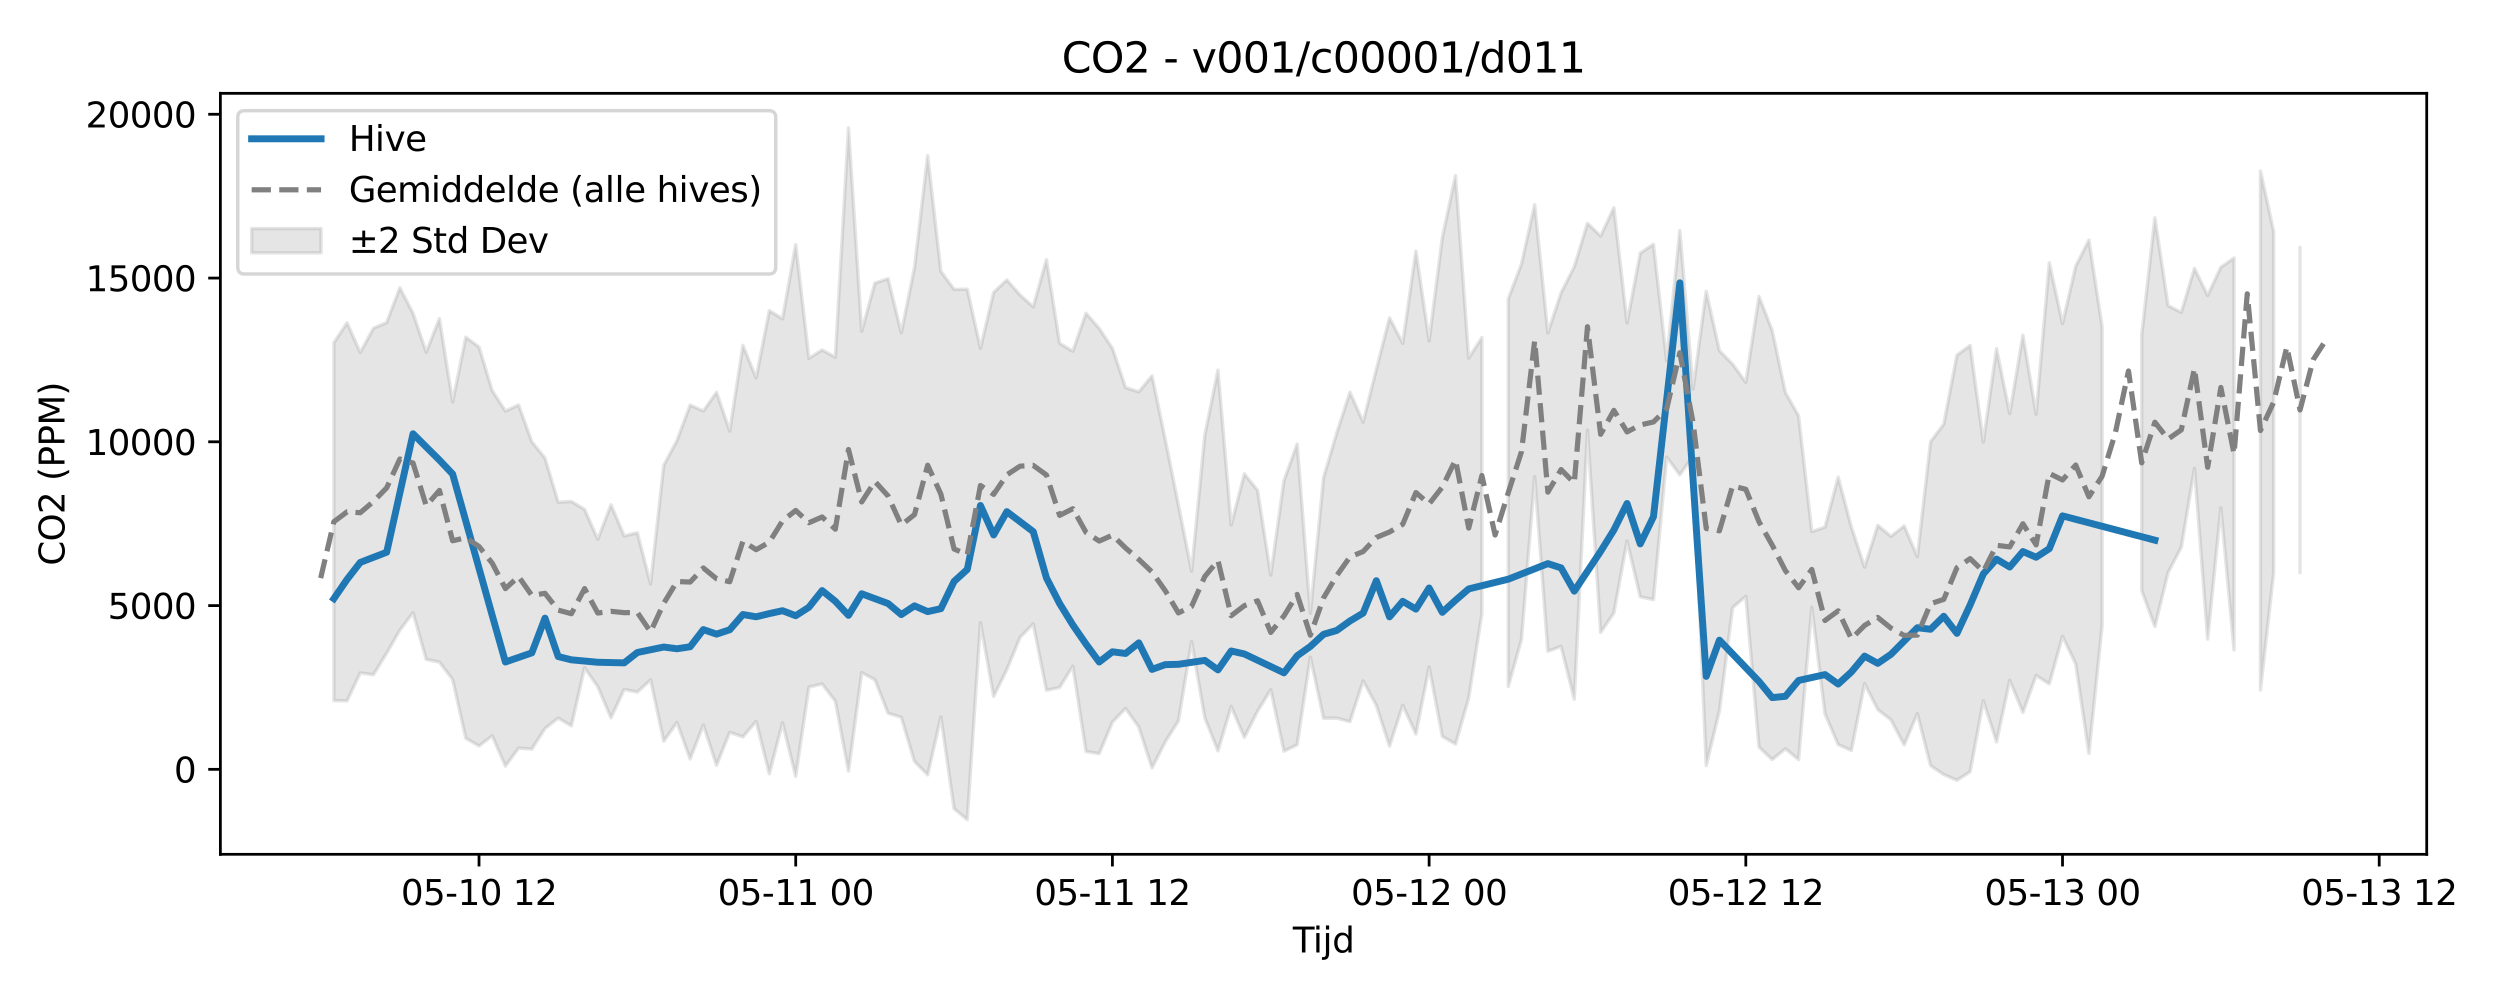 <?xml version="1.0" encoding="utf-8" standalone="no"?>
<!DOCTYPE svg PUBLIC "-//W3C//DTD SVG 1.1//EN"
  "http://www.w3.org/Graphics/SVG/1.1/DTD/svg11.dtd">
<svg xmlns:xlink="http://www.w3.org/1999/xlink" width="720pt" height="288pt" viewBox="0 0 720 288" xmlns="http://www.w3.org/2000/svg" version="1.1">
 <defs>
  <style type="text/css">*{stroke-linejoin: round; stroke-linecap: butt}</style>
 </defs>
 <g id="figure_1">
  <g id="patch_1">
   <path d="M 0 288 
L 720 288 
L 720 0 
L 0 0 
z
" style="fill: #ffffff"/>
  </g>
  <g id="axes_1">
   <g id="patch_2">
    <path d="M 63.47 246.04 
L 698.894 246.04 
L 698.894 26.88 
L 63.47 26.88 
z
" style="fill: #ffffff"/>
   </g>
   <g id="FillBetweenPolyCollection_1">
    <path d="M 96.153 98.743 
L 96.153 201.774 
L 99.954 201.856 
L 103.754 193.805 
L 107.554 194.315 
L 111.355 188.114 
L 115.155 181.504 
L 118.956 176.453 
L 122.756 189.929 
L 126.556 190.7 
L 130.357 195.709 
L 134.157 212.633 
L 137.958 214.84 
L 141.758 211.918 
L 145.558 220.636 
L 149.359 215.464 
L 153.159 215.74 
L 156.959 209.819 
L 160.76 206.802 
L 164.56 209.066 
L 168.361 192.315 
L 172.161 197.776 
L 175.961 206.732 
L 179.762 198.552 
L 183.562 199.323 
L 187.363 195.811 
L 191.163 213.486 
L 194.963 208.076 
L 198.764 218.592 
L 202.564 208.791 
L 206.364 220.394 
L 210.165 210.909 
L 213.965 212.237 
L 217.766 207.76 
L 221.566 222.854 
L 225.366 208.165 
L 229.167 223.581 
L 232.967 197.882 
L 236.768 196.995 
L 240.568 201.925 
L 244.368 222.085 
L 248.169 193.72 
L 251.969 195.77 
L 255.769 205.413 
L 259.57 206.589 
L 263.37 219.308 
L 267.171 223.158 
L 270.971 206.477 
L 274.771 232.917 
L 278.572 236.078 
L 282.372 179.325 
L 286.173 200.552 
L 289.973 192.868 
L 293.773 183.562 
L 297.574 179.68 
L 301.374 198.805 
L 305.174 197.984 
L 308.975 191.853 
L 312.775 216.436 
L 316.576 217.046 
L 320.376 207.966 
L 324.176 204.023 
L 327.977 209.38 
L 331.777 221.18 
L 335.578 213.696 
L 339.378 207.636 
L 343.178 184.778 
L 346.979 206.694 
L 350.779 216.262 
L 354.579 203.436 
L 358.38 212.365 
L 362.18 204.834 
L 365.981 198.658 
L 369.781 216.335 
L 373.581 214.507 
L 377.382 189.269 
L 381.182 206.846 
L 384.983 206.83 
L 388.783 207.835 
L 392.583 196.104 
L 396.384 203.172 
L 400.184 214.884 
L 403.984 203.118 
L 407.785 211.391 
L 411.585 192.072 
L 415.386 212.082 
L 419.186 214.284 
L 422.986 201.042 
L 426.787 176.696 
L 426.787 97.215 
L 426.787 97.215 
L 422.986 103.127 
L 419.186 50.6 
L 415.386 68.451 
L 411.585 98.202 
L 407.785 72.332 
L 403.984 98.879 
L 400.184 91.544 
L 396.384 106.403 
L 392.583 121.582 
L 388.783 112.963 
L 384.983 124.715 
L 381.182 137.538 
L 377.382 176.607 
L 373.581 127.885 
L 369.781 138.417 
L 365.981 165.618 
L 362.18 141.224 
L 358.38 136.481 
L 354.579 151.214 
L 350.779 106.573 
L 346.979 125.372 
L 343.178 164.505 
L 339.378 145.403 
L 335.578 126.501 
L 331.777 108.262 
L 327.977 112.84 
L 324.176 111.641 
L 320.376 100.306 
L 316.576 94.597 
L 312.775 90.222 
L 308.975 101.157 
L 305.174 98.876 
L 301.374 74.787 
L 297.574 88.381 
L 293.773 84.96 
L 289.973 80.625 
L 286.173 84.199 
L 282.372 100.302 
L 278.572 83.314 
L 274.771 83.323 
L 270.971 78.139 
L 267.171 44.823 
L 263.37 77.097 
L 259.57 95.844 
L 255.769 80.263 
L 251.969 81.523 
L 248.169 95.406 
L 244.368 36.842 
L 240.568 102.882 
L 236.768 100.791 
L 232.967 103.208 
L 229.167 70.432 
L 225.366 91.832 
L 221.566 89.46 
L 217.766 108.859 
L 213.965 99.464 
L 210.165 124.169 
L 206.364 112.964 
L 202.564 118.363 
L 198.764 116.678 
L 194.963 126.88 
L 191.163 133.999 
L 187.363 168.188 
L 183.562 153.442 
L 179.762 154.345 
L 175.961 145.378 
L 172.161 155.332 
L 168.361 146.704 
L 164.56 144.429 
L 160.76 144.635 
L 156.959 131.932 
L 153.159 127.223 
L 149.359 116.621 
L 145.558 118.402 
L 141.758 112.48 
L 137.958 99.931 
L 134.157 97.104 
L 130.357 115.779 
L 126.556 91.762 
L 122.756 101.414 
L 118.956 90.248 
L 115.155 82.876 
L 111.355 92.9 
L 107.554 94.532 
L 103.754 101.522 
L 99.954 92.957 
L 96.153 98.743 
z
" clip-path="url(#p5ceb830edd)" style="fill: #808080; fill-opacity: 0.2; stroke: #808080; stroke-opacity: 0.2"/>
    <path d="M 434.388 86.057 
L 434.388 197.679 
L 438.188 184.174 
L 441.988 137.291 
L 445.789 187.582 
L 449.589 186.153 
L 453.389 201.366 
L 457.19 123.878 
L 460.99 182.147 
L 464.791 176.547 
L 468.591 155.8 
L 472.391 171.865 
L 476.192 172.701 
L 479.992 131.644 
L 483.793 136.76 
L 487.593 131.234 
L 491.393 220.453 
L 495.194 204.757 
L 498.994 175.001 
L 502.794 171.75 
L 506.595 215.16 
L 510.395 218.777 
L 514.196 215.641 
L 517.996 218.787 
L 521.796 174.898 
L 525.597 205.6 
L 529.397 214.427 
L 533.198 216.144 
L 536.998 196.916 
L 540.798 204.351 
L 544.599 207.331 
L 548.399 214.546 
L 552.199 205.526 
L 556 220.498 
L 559.8 223.082 
L 563.601 224.718 
L 567.401 222.264 
L 571.201 201.829 
L 575.002 213.66 
L 578.802 195.919 
L 582.603 205.178 
L 586.403 194.546 
L 590.203 196.967 
L 594.004 183.229 
L 597.804 191.201 
L 601.605 217.008 
L 605.405 180.206 
L 605.405 94.098 
L 605.405 94.098 
L 601.605 69.135 
L 597.804 76.665 
L 594.004 93.236 
L 590.203 75.708 
L 586.403 119.289 
L 582.603 96.521 
L 578.802 119.12 
L 575.002 100.432 
L 571.201 127.323 
L 567.401 99.501 
L 563.601 102.267 
L 559.8 122.153 
L 556 127.235 
L 552.199 160.308 
L 548.399 151.47 
L 544.599 154.472 
L 540.798 151.298 
L 536.998 163.348 
L 533.198 151.789 
L 529.397 137.416 
L 525.597 151.821 
L 521.796 153.121 
L 517.996 119.76 
L 514.196 113.062 
L 510.395 95.201 
L 506.595 85.384 
L 502.794 110.098 
L 498.994 104.872 
L 495.194 100.995 
L 491.393 83.923 
L 487.593 112.078 
L 483.793 66.425 
L 479.992 103.9 
L 476.192 70.35 
L 472.391 72.912 
L 468.591 92.983 
L 464.791 59.822 
L 460.99 67.998 
L 457.19 64.318 
L 453.389 76.84 
L 449.589 84.327 
L 445.789 95.88 
L 441.988 58.944 
L 438.188 76.015 
L 434.388 86.057 
z
" clip-path="url(#p5ceb830edd)" style="fill: #808080; fill-opacity: 0.2; stroke: #808080; stroke-opacity: 0.2"/>
    <path d="M 616.806 96.555 
L 616.806 170.042 
L 620.606 180.468 
L 624.407 164.89 
L 628.207 157.629 
L 632.008 134.89 
L 635.808 184.06 
L 639.608 146.232 
L 643.409 187.196 
L 643.409 74.31 
L 643.409 74.31 
L 639.608 76.961 
L 635.808 85.093 
L 632.008 77.309 
L 628.207 89.976 
L 624.407 88.029 
L 620.606 62.736 
L 616.806 96.555 
z
" clip-path="url(#p5ceb830edd)" style="fill: #808080; fill-opacity: 0.2; stroke: #808080; stroke-opacity: 0.2"/>
    <path d="M 651.01 49.243 
L 651.01 198.743 
L 654.81 165.02 
L 654.81 66.636 
L 654.81 66.636 
L 651.01 49.243 
z
" clip-path="url(#p5ceb830edd)" style="fill: #808080; fill-opacity: 0.2; stroke: #808080; stroke-opacity: 0.2"/>
    <path d="M 662.411 71.239 
L 662.411 164.905 
L 662.411 71.239 
L 662.411 71.239 
z
" clip-path="url(#p5ceb830edd)" style="fill: #808080; fill-opacity: 0.2; stroke: #808080; stroke-opacity: 0.2"/>
   </g>
   <g id="matplotlib.axis_1">
    <g id="xtick_1">
     <g id="line2d_1">
      <defs>
       <path id="m3493124859" d="M 0 0 
L 0 3.5 
" style="stroke: #000000; stroke-width: 0.8"/>
      </defs>
      <g>
       <use xlink:href="#m3493124859" x="137.958" y="246.04" style="stroke: #000000; stroke-width: 0.8"/>
      </g>
     </g>
     <g id="text_1">
      <!-- 05-10 12 -->
      <g transform="translate(115.477 260.638) scale(0.1 -0.1)">
       <defs>
        <path id="DejaVuSans-30" d="M 2034 4250 
Q 1547 4250 1301 3770 
Q 1056 3291 1056 2328 
Q 1056 1369 1301 889 
Q 1547 409 2034 409 
Q 2525 409 2770 889 
Q 3016 1369 3016 2328 
Q 3016 3291 2770 3770 
Q 2525 4250 2034 4250 
z
M 2034 4750 
Q 2819 4750 3233 4129 
Q 3647 3509 3647 2328 
Q 3647 1150 3233 529 
Q 2819 -91 2034 -91 
Q 1250 -91 836 529 
Q 422 1150 422 2328 
Q 422 3509 836 4129 
Q 1250 4750 2034 4750 
z
" transform="scale(0.016)"/>
        <path id="DejaVuSans-35" d="M 691 4666 
L 3169 4666 
L 3169 4134 
L 1269 4134 
L 1269 2991 
Q 1406 3038 1543 3061 
Q 1681 3084 1819 3084 
Q 2600 3084 3056 2656 
Q 3513 2228 3513 1497 
Q 3513 744 3044 326 
Q 2575 -91 1722 -91 
Q 1428 -91 1123 -41 
Q 819 9 494 109 
L 494 744 
Q 775 591 1075 516 
Q 1375 441 1709 441 
Q 2250 441 2565 725 
Q 2881 1009 2881 1497 
Q 2881 1984 2565 2268 
Q 2250 2553 1709 2553 
Q 1456 2553 1204 2497 
Q 953 2441 691 2322 
L 691 4666 
z
" transform="scale(0.016)"/>
        <path id="DejaVuSans-2d" d="M 313 2009 
L 1997 2009 
L 1997 1497 
L 313 1497 
L 313 2009 
z
" transform="scale(0.016)"/>
        <path id="DejaVuSans-31" d="M 794 531 
L 1825 531 
L 1825 4091 
L 703 3866 
L 703 4441 
L 1819 4666 
L 2450 4666 
L 2450 531 
L 3481 531 
L 3481 0 
L 794 0 
L 794 531 
z
" transform="scale(0.016)"/>
        <path id="DejaVuSans-20" transform="scale(0.016)"/>
        <path id="DejaVuSans-32" d="M 1228 531 
L 3431 531 
L 3431 0 
L 469 0 
L 469 531 
Q 828 903 1448 1529 
Q 2069 2156 2228 2338 
Q 2531 2678 2651 2914 
Q 2772 3150 2772 3378 
Q 2772 3750 2511 3984 
Q 2250 4219 1831 4219 
Q 1534 4219 1204 4116 
Q 875 4013 500 3803 
L 500 4441 
Q 881 4594 1212 4672 
Q 1544 4750 1819 4750 
Q 2544 4750 2975 4387 
Q 3406 4025 3406 3419 
Q 3406 3131 3298 2873 
Q 3191 2616 2906 2266 
Q 2828 2175 2409 1742 
Q 1991 1309 1228 531 
z
" transform="scale(0.016)"/>
       </defs>
       <use xlink:href="#DejaVuSans-30"/>
       <use xlink:href="#DejaVuSans-35" transform="translate(63.623 0)"/>
       <use xlink:href="#DejaVuSans-2d" transform="translate(127.246 0)"/>
       <use xlink:href="#DejaVuSans-31" transform="translate(163.33 0)"/>
       <use xlink:href="#DejaVuSans-30" transform="translate(226.953 0)"/>
       <use xlink:href="#DejaVuSans-20" transform="translate(290.576 0)"/>
       <use xlink:href="#DejaVuSans-31" transform="translate(322.363 0)"/>
       <use xlink:href="#DejaVuSans-32" transform="translate(385.986 0)"/>
      </g>
     </g>
    </g>
    <g id="xtick_2">
     <g id="line2d_2">
      <g>
       <use xlink:href="#m3493124859" x="229.167" y="246.04" style="stroke: #000000; stroke-width: 0.8"/>
      </g>
     </g>
     <g id="text_2">
      <!-- 05-11 00 -->
      <g transform="translate(206.686 260.638) scale(0.1 -0.1)">
       <use xlink:href="#DejaVuSans-30"/>
       <use xlink:href="#DejaVuSans-35" transform="translate(63.623 0)"/>
       <use xlink:href="#DejaVuSans-2d" transform="translate(127.246 0)"/>
       <use xlink:href="#DejaVuSans-31" transform="translate(163.33 0)"/>
       <use xlink:href="#DejaVuSans-31" transform="translate(226.953 0)"/>
       <use xlink:href="#DejaVuSans-20" transform="translate(290.576 0)"/>
       <use xlink:href="#DejaVuSans-30" transform="translate(322.363 0)"/>
       <use xlink:href="#DejaVuSans-30" transform="translate(385.986 0)"/>
      </g>
     </g>
    </g>
    <g id="xtick_3">
     <g id="line2d_3">
      <g>
       <use xlink:href="#m3493124859" x="320.376" y="246.04" style="stroke: #000000; stroke-width: 0.8"/>
      </g>
     </g>
     <g id="text_3">
      <!-- 05-11 12 -->
      <g transform="translate(297.896 260.638) scale(0.1 -0.1)">
       <use xlink:href="#DejaVuSans-30"/>
       <use xlink:href="#DejaVuSans-35" transform="translate(63.623 0)"/>
       <use xlink:href="#DejaVuSans-2d" transform="translate(127.246 0)"/>
       <use xlink:href="#DejaVuSans-31" transform="translate(163.33 0)"/>
       <use xlink:href="#DejaVuSans-31" transform="translate(226.953 0)"/>
       <use xlink:href="#DejaVuSans-20" transform="translate(290.576 0)"/>
       <use xlink:href="#DejaVuSans-31" transform="translate(322.363 0)"/>
       <use xlink:href="#DejaVuSans-32" transform="translate(385.986 0)"/>
      </g>
     </g>
    </g>
    <g id="xtick_4">
     <g id="line2d_4">
      <g>
       <use xlink:href="#m3493124859" x="411.585" y="246.04" style="stroke: #000000; stroke-width: 0.8"/>
      </g>
     </g>
     <g id="text_4">
      <!-- 05-12 00 -->
      <g transform="translate(389.105 260.638) scale(0.1 -0.1)">
       <use xlink:href="#DejaVuSans-30"/>
       <use xlink:href="#DejaVuSans-35" transform="translate(63.623 0)"/>
       <use xlink:href="#DejaVuSans-2d" transform="translate(127.246 0)"/>
       <use xlink:href="#DejaVuSans-31" transform="translate(163.33 0)"/>
       <use xlink:href="#DejaVuSans-32" transform="translate(226.953 0)"/>
       <use xlink:href="#DejaVuSans-20" transform="translate(290.576 0)"/>
       <use xlink:href="#DejaVuSans-30" transform="translate(322.363 0)"/>
       <use xlink:href="#DejaVuSans-30" transform="translate(385.986 0)"/>
      </g>
     </g>
    </g>
    <g id="xtick_5">
     <g id="line2d_5">
      <g>
       <use xlink:href="#m3493124859" x="502.794" y="246.04" style="stroke: #000000; stroke-width: 0.8"/>
      </g>
     </g>
     <g id="text_5">
      <!-- 05-12 12 -->
      <g transform="translate(480.314 260.638) scale(0.1 -0.1)">
       <use xlink:href="#DejaVuSans-30"/>
       <use xlink:href="#DejaVuSans-35" transform="translate(63.623 0)"/>
       <use xlink:href="#DejaVuSans-2d" transform="translate(127.246 0)"/>
       <use xlink:href="#DejaVuSans-31" transform="translate(163.33 0)"/>
       <use xlink:href="#DejaVuSans-32" transform="translate(226.953 0)"/>
       <use xlink:href="#DejaVuSans-20" transform="translate(290.576 0)"/>
       <use xlink:href="#DejaVuSans-31" transform="translate(322.363 0)"/>
       <use xlink:href="#DejaVuSans-32" transform="translate(385.986 0)"/>
      </g>
     </g>
    </g>
    <g id="xtick_6">
     <g id="line2d_6">
      <g>
       <use xlink:href="#m3493124859" x="594.004" y="246.04" style="stroke: #000000; stroke-width: 0.8"/>
      </g>
     </g>
     <g id="text_6">
      <!-- 05-13 00 -->
      <g transform="translate(571.523 260.638) scale(0.1 -0.1)">
       <defs>
        <path id="DejaVuSans-33" d="M 2597 2516 
Q 3050 2419 3304 2112 
Q 3559 1806 3559 1356 
Q 3559 666 3084 287 
Q 2609 -91 1734 -91 
Q 1441 -91 1130 -33 
Q 819 25 488 141 
L 488 750 
Q 750 597 1062 519 
Q 1375 441 1716 441 
Q 2309 441 2620 675 
Q 2931 909 2931 1356 
Q 2931 1769 2642 2001 
Q 2353 2234 1838 2234 
L 1294 2234 
L 1294 2753 
L 1863 2753 
Q 2328 2753 2575 2939 
Q 2822 3125 2822 3475 
Q 2822 3834 2567 4026 
Q 2313 4219 1838 4219 
Q 1578 4219 1281 4162 
Q 984 4106 628 3988 
L 628 4550 
Q 988 4650 1302 4700 
Q 1616 4750 1894 4750 
Q 2613 4750 3031 4423 
Q 3450 4097 3450 3541 
Q 3450 3153 3228 2886 
Q 3006 2619 2597 2516 
z
" transform="scale(0.016)"/>
       </defs>
       <use xlink:href="#DejaVuSans-30"/>
       <use xlink:href="#DejaVuSans-35" transform="translate(63.623 0)"/>
       <use xlink:href="#DejaVuSans-2d" transform="translate(127.246 0)"/>
       <use xlink:href="#DejaVuSans-31" transform="translate(163.33 0)"/>
       <use xlink:href="#DejaVuSans-33" transform="translate(226.953 0)"/>
       <use xlink:href="#DejaVuSans-20" transform="translate(290.576 0)"/>
       <use xlink:href="#DejaVuSans-30" transform="translate(322.363 0)"/>
       <use xlink:href="#DejaVuSans-30" transform="translate(385.986 0)"/>
      </g>
     </g>
    </g>
    <g id="xtick_7">
     <g id="line2d_7">
      <g>
       <use xlink:href="#m3493124859" x="685.213" y="246.04" style="stroke: #000000; stroke-width: 0.8"/>
      </g>
     </g>
     <g id="text_7">
      <!-- 05-13 12 -->
      <g transform="translate(662.732 260.638) scale(0.1 -0.1)">
       <use xlink:href="#DejaVuSans-30"/>
       <use xlink:href="#DejaVuSans-35" transform="translate(63.623 0)"/>
       <use xlink:href="#DejaVuSans-2d" transform="translate(127.246 0)"/>
       <use xlink:href="#DejaVuSans-31" transform="translate(163.33 0)"/>
       <use xlink:href="#DejaVuSans-33" transform="translate(226.953 0)"/>
       <use xlink:href="#DejaVuSans-20" transform="translate(290.576 0)"/>
       <use xlink:href="#DejaVuSans-31" transform="translate(322.363 0)"/>
       <use xlink:href="#DejaVuSans-32" transform="translate(385.986 0)"/>
      </g>
     </g>
    </g>
    <g id="text_8">
     <!-- Tijd -->
     <g transform="translate(372.332 274.317) scale(0.1 -0.1)">
      <defs>
       <path id="DejaVuSans-54" d="M -19 4666 
L 3928 4666 
L 3928 4134 
L 2272 4134 
L 2272 0 
L 1638 0 
L 1638 4134 
L -19 4134 
L -19 4666 
z
" transform="scale(0.016)"/>
       <path id="DejaVuSans-69" d="M 603 3500 
L 1178 3500 
L 1178 0 
L 603 0 
L 603 3500 
z
M 603 4863 
L 1178 4863 
L 1178 4134 
L 603 4134 
L 603 4863 
z
" transform="scale(0.016)"/>
       <path id="DejaVuSans-6a" d="M 603 3500 
L 1178 3500 
L 1178 -63 
Q 1178 -731 923 -1031 
Q 669 -1331 103 -1331 
L -116 -1331 
L -116 -844 
L 38 -844 
Q 366 -844 484 -692 
Q 603 -541 603 -63 
L 603 3500 
z
M 603 4863 
L 1178 4863 
L 1178 4134 
L 603 4134 
L 603 4863 
z
" transform="scale(0.016)"/>
       <path id="DejaVuSans-64" d="M 2906 2969 
L 2906 4863 
L 3481 4863 
L 3481 0 
L 2906 0 
L 2906 525 
Q 2725 213 2448 61 
Q 2172 -91 1784 -91 
Q 1150 -91 751 415 
Q 353 922 353 1747 
Q 353 2572 751 3078 
Q 1150 3584 1784 3584 
Q 2172 3584 2448 3432 
Q 2725 3281 2906 2969 
z
M 947 1747 
Q 947 1113 1208 752 
Q 1469 391 1925 391 
Q 2381 391 2643 752 
Q 2906 1113 2906 1747 
Q 2906 2381 2643 2742 
Q 2381 3103 1925 3103 
Q 1469 3103 1208 2742 
Q 947 2381 947 1747 
z
" transform="scale(0.016)"/>
      </defs>
      <use xlink:href="#DejaVuSans-54"/>
      <use xlink:href="#DejaVuSans-69" transform="translate(57.959 0)"/>
      <use xlink:href="#DejaVuSans-6a" transform="translate(85.742 0)"/>
      <use xlink:href="#DejaVuSans-64" transform="translate(113.525 0)"/>
     </g>
    </g>
   </g>
   <g id="matplotlib.axis_2">
    <g id="ytick_1">
     <g id="line2d_8">
      <defs>
       <path id="m455ad80c4e" d="M 0 0 
L -3.5 0 
" style="stroke: #000000; stroke-width: 0.8"/>
      </defs>
      <g>
       <use xlink:href="#m455ad80c4e" x="63.47" y="221.574" style="stroke: #000000; stroke-width: 0.8"/>
      </g>
     </g>
     <g id="text_9">
      <!-- 0 -->
      <g transform="translate(50.108 225.374) scale(0.1 -0.1)">
       <use xlink:href="#DejaVuSans-30"/>
      </g>
     </g>
    </g>
    <g id="ytick_2">
     <g id="line2d_9">
      <g>
       <use xlink:href="#m455ad80c4e" x="63.47" y="174.409" style="stroke: #000000; stroke-width: 0.8"/>
      </g>
     </g>
     <g id="text_10">
      <!-- 5000 -->
      <g transform="translate(31.02 178.208) scale(0.1 -0.1)">
       <use xlink:href="#DejaVuSans-35"/>
       <use xlink:href="#DejaVuSans-30" transform="translate(63.623 0)"/>
       <use xlink:href="#DejaVuSans-30" transform="translate(127.246 0)"/>
       <use xlink:href="#DejaVuSans-30" transform="translate(190.869 0)"/>
      </g>
     </g>
    </g>
    <g id="ytick_3">
     <g id="line2d_10">
      <g>
       <use xlink:href="#m455ad80c4e" x="63.47" y="127.244" style="stroke: #000000; stroke-width: 0.8"/>
      </g>
     </g>
     <g id="text_11">
      <!-- 10000 -->
      <g transform="translate(24.657 131.043) scale(0.1 -0.1)">
       <use xlink:href="#DejaVuSans-31"/>
       <use xlink:href="#DejaVuSans-30" transform="translate(63.623 0)"/>
       <use xlink:href="#DejaVuSans-30" transform="translate(127.246 0)"/>
       <use xlink:href="#DejaVuSans-30" transform="translate(190.869 0)"/>
       <use xlink:href="#DejaVuSans-30" transform="translate(254.492 0)"/>
      </g>
     </g>
    </g>
    <g id="ytick_4">
     <g id="line2d_11">
      <g>
       <use xlink:href="#m455ad80c4e" x="63.47" y="80.079" style="stroke: #000000; stroke-width: 0.8"/>
      </g>
     </g>
     <g id="text_12">
      <!-- 15000 -->
      <g transform="translate(24.657 83.878) scale(0.1 -0.1)">
       <use xlink:href="#DejaVuSans-31"/>
       <use xlink:href="#DejaVuSans-35" transform="translate(63.623 0)"/>
       <use xlink:href="#DejaVuSans-30" transform="translate(127.246 0)"/>
       <use xlink:href="#DejaVuSans-30" transform="translate(190.869 0)"/>
       <use xlink:href="#DejaVuSans-30" transform="translate(254.492 0)"/>
      </g>
     </g>
    </g>
    <g id="ytick_5">
     <g id="line2d_12">
      <g>
       <use xlink:href="#m455ad80c4e" x="63.47" y="32.914" style="stroke: #000000; stroke-width: 0.8"/>
      </g>
     </g>
     <g id="text_13">
      <!-- 20000 -->
      <g transform="translate(24.657 36.713) scale(0.1 -0.1)">
       <use xlink:href="#DejaVuSans-32"/>
       <use xlink:href="#DejaVuSans-30" transform="translate(63.623 0)"/>
       <use xlink:href="#DejaVuSans-30" transform="translate(127.246 0)"/>
       <use xlink:href="#DejaVuSans-30" transform="translate(190.869 0)"/>
       <use xlink:href="#DejaVuSans-30" transform="translate(254.492 0)"/>
      </g>
     </g>
    </g>
    <g id="text_14">
     <!-- CO2 (PPM) -->
     <g transform="translate(18.578 162.903) rotate(-90) scale(0.1 -0.1)">
      <defs>
       <path id="DejaVuSans-43" d="M 4122 4306 
L 4122 3641 
Q 3803 3938 3442 4084 
Q 3081 4231 2675 4231 
Q 1875 4231 1450 3742 
Q 1025 3253 1025 2328 
Q 1025 1406 1450 917 
Q 1875 428 2675 428 
Q 3081 428 3442 575 
Q 3803 722 4122 1019 
L 4122 359 
Q 3791 134 3420 21 
Q 3050 -91 2638 -91 
Q 1578 -91 968 557 
Q 359 1206 359 2328 
Q 359 3453 968 4101 
Q 1578 4750 2638 4750 
Q 3056 4750 3426 4639 
Q 3797 4528 4122 4306 
z
" transform="scale(0.016)"/>
       <path id="DejaVuSans-4f" d="M 2522 4238 
Q 1834 4238 1429 3725 
Q 1025 3213 1025 2328 
Q 1025 1447 1429 934 
Q 1834 422 2522 422 
Q 3209 422 3611 934 
Q 4013 1447 4013 2328 
Q 4013 3213 3611 3725 
Q 3209 4238 2522 4238 
z
M 2522 4750 
Q 3503 4750 4090 4092 
Q 4678 3434 4678 2328 
Q 4678 1225 4090 567 
Q 3503 -91 2522 -91 
Q 1538 -91 948 565 
Q 359 1222 359 2328 
Q 359 3434 948 4092 
Q 1538 4750 2522 4750 
z
" transform="scale(0.016)"/>
       <path id="DejaVuSans-28" d="M 1984 4856 
Q 1566 4138 1362 3434 
Q 1159 2731 1159 2009 
Q 1159 1288 1364 580 
Q 1569 -128 1984 -844 
L 1484 -844 
Q 1016 -109 783 600 
Q 550 1309 550 2009 
Q 550 2706 781 3412 
Q 1013 4119 1484 4856 
L 1984 4856 
z
" transform="scale(0.016)"/>
       <path id="DejaVuSans-50" d="M 1259 4147 
L 1259 2394 
L 2053 2394 
Q 2494 2394 2734 2622 
Q 2975 2850 2975 3272 
Q 2975 3691 2734 3919 
Q 2494 4147 2053 4147 
L 1259 4147 
z
M 628 4666 
L 2053 4666 
Q 2838 4666 3239 4311 
Q 3641 3956 3641 3272 
Q 3641 2581 3239 2228 
Q 2838 1875 2053 1875 
L 1259 1875 
L 1259 0 
L 628 0 
L 628 4666 
z
" transform="scale(0.016)"/>
       <path id="DejaVuSans-4d" d="M 628 4666 
L 1569 4666 
L 2759 1491 
L 3956 4666 
L 4897 4666 
L 4897 0 
L 4281 0 
L 4281 4097 
L 3078 897 
L 2444 897 
L 1241 4097 
L 1241 0 
L 628 0 
L 628 4666 
z
" transform="scale(0.016)"/>
       <path id="DejaVuSans-29" d="M 513 4856 
L 1013 4856 
Q 1481 4119 1714 3412 
Q 1947 2706 1947 2009 
Q 1947 1309 1714 600 
Q 1481 -109 1013 -844 
L 513 -844 
Q 928 -128 1133 580 
Q 1338 1288 1338 2009 
Q 1338 2731 1133 3434 
Q 928 4138 513 4856 
z
" transform="scale(0.016)"/>
      </defs>
      <use xlink:href="#DejaVuSans-43"/>
      <use xlink:href="#DejaVuSans-4f" transform="translate(69.824 0)"/>
      <use xlink:href="#DejaVuSans-32" transform="translate(148.535 0)"/>
      <use xlink:href="#DejaVuSans-20" transform="translate(212.158 0)"/>
      <use xlink:href="#DejaVuSans-28" transform="translate(243.945 0)"/>
      <use xlink:href="#DejaVuSans-50" transform="translate(282.959 0)"/>
      <use xlink:href="#DejaVuSans-50" transform="translate(343.262 0)"/>
      <use xlink:href="#DejaVuSans-4d" transform="translate(403.564 0)"/>
      <use xlink:href="#DejaVuSans-29" transform="translate(489.844 0)"/>
     </g>
    </g>
   </g>
   <g id="line2d_13">
    <path d="M 96.153 172.409 
L 99.954 166.872 
L 103.754 161.977 
L 111.355 159.048 
L 118.956 124.933 
L 122.756 128.735 
L 126.556 132.508 
L 130.357 136.526 
L 141.758 177.236 
L 145.558 190.653 
L 153.159 188.026 
L 156.959 178.032 
L 160.76 189.087 
L 164.56 190.03 
L 172.161 190.733 
L 179.762 190.903 
L 183.562 187.917 
L 191.163 186.345 
L 194.963 186.842 
L 198.764 186.267 
L 202.564 181.324 
L 206.364 182.629 
L 210.165 181.368 
L 213.965 176.978 
L 217.766 177.638 
L 221.566 176.714 
L 225.366 175.884 
L 229.167 177.324 
L 232.967 174.887 
L 236.768 170.092 
L 240.568 173.161 
L 244.368 177.214 
L 248.169 171.009 
L 255.769 173.815 
L 259.57 177.003 
L 263.37 174.485 
L 267.171 176.145 
L 270.971 175.296 
L 274.771 167.452 
L 278.572 164 
L 282.372 145.582 
L 286.173 154.062 
L 289.973 147.36 
L 297.574 153.116 
L 301.374 166.443 
L 305.174 173.821 
L 308.975 179.997 
L 312.775 185.507 
L 316.576 190.653 
L 320.376 187.715 
L 324.176 188.2 
L 327.977 185.144 
L 331.777 192.785 
L 335.578 191.417 
L 339.378 191.319 
L 346.979 190.191 
L 350.779 192.926 
L 354.579 187.483 
L 358.38 188.342 
L 369.781 193.775 
L 373.581 188.87 
L 377.382 186.172 
L 381.182 182.679 
L 384.983 181.572 
L 388.783 178.849 
L 392.583 176.563 
L 396.384 167.25 
L 400.184 177.654 
L 403.984 173.183 
L 407.785 175.422 
L 411.585 169.344 
L 415.386 176.349 
L 419.186 172.884 
L 422.986 169.608 
L 434.388 166.806 
L 445.789 162.321 
L 449.589 163.552 
L 453.389 170.249 
L 460.99 158.779 
L 464.791 152.647 
L 468.591 145.016 
L 472.391 156.637 
L 476.192 148.827 
L 483.793 81.456 
L 491.393 194.789 
L 495.194 184.371 
L 506.595 196.262 
L 510.395 200.907 
L 514.196 200.539 
L 517.996 195.973 
L 525.597 194.285 
L 529.397 197.011 
L 533.198 193.525 
L 536.998 188.964 
L 540.798 191.04 
L 544.599 188.442 
L 552.199 180.786 
L 556 181.229 
L 559.8 177.494 
L 563.601 182.402 
L 567.401 174.221 
L 571.201 165.284 
L 575.002 161.024 
L 578.802 163.303 
L 582.603 158.842 
L 586.403 160.483 
L 590.203 158.015 
L 594.004 148.572 
L 620.606 155.572 
" clip-path="url(#p5ceb830edd)" style="fill: none; stroke: #1f77b4; stroke-width: 2; stroke-linecap: square"/>
   </g>
   <g id="line2d_14">
    <path d="M 92.353 166.495 
L 96.153 150.258 
L 99.954 147.407 
L 103.754 147.664 
L 107.554 144.424 
L 111.355 140.507 
L 115.155 132.19 
L 118.956 133.35 
L 122.756 145.672 
L 126.556 141.231 
L 130.357 155.744 
L 134.157 154.869 
L 137.958 157.386 
L 141.758 162.199 
L 145.558 169.519 
L 149.359 166.043 
L 153.159 171.482 
L 156.959 170.876 
L 160.76 175.719 
L 164.56 176.748 
L 168.361 169.51 
L 172.161 176.554 
L 175.961 176.055 
L 179.762 176.449 
L 183.562 176.383 
L 187.363 182 
L 191.163 173.743 
L 194.963 167.478 
L 198.764 167.635 
L 202.564 163.577 
L 206.364 166.679 
L 210.165 167.539 
L 213.965 155.851 
L 217.766 158.31 
L 221.566 156.157 
L 225.366 149.999 
L 229.167 147.006 
L 232.967 150.545 
L 236.768 148.893 
L 240.568 152.403 
L 244.368 129.463 
L 248.169 144.563 
L 251.969 138.647 
L 255.769 142.838 
L 259.57 151.217 
L 263.37 148.202 
L 267.171 133.991 
L 270.971 142.308 
L 274.771 158.12 
L 278.572 159.696 
L 282.372 139.814 
L 286.173 142.375 
L 289.973 136.746 
L 293.773 134.261 
L 297.574 134.03 
L 301.374 136.796 
L 305.174 148.43 
L 308.975 146.505 
L 312.775 153.329 
L 316.576 155.822 
L 320.376 154.136 
L 324.176 157.832 
L 327.977 161.11 
L 331.777 164.721 
L 335.578 170.098 
L 339.378 176.519 
L 343.178 174.641 
L 346.979 166.033 
L 350.779 161.417 
L 354.579 177.325 
L 358.38 174.423 
L 362.18 173.029 
L 365.981 182.138 
L 369.781 177.376 
L 373.581 171.196 
L 377.382 182.938 
L 381.182 172.192 
L 384.983 165.773 
L 388.783 160.399 
L 392.583 158.843 
L 396.384 154.788 
L 400.184 153.214 
L 403.984 150.999 
L 407.785 141.861 
L 411.585 145.137 
L 415.386 140.266 
L 419.186 132.442 
L 422.986 152.084 
L 426.787 136.955 
L 430.587 154.081 
L 434.388 141.868 
L 438.188 130.095 
L 441.988 98.117 
L 445.789 141.731 
L 449.589 135.24 
L 453.389 139.103 
L 457.19 94.098 
L 460.99 125.072 
L 464.791 118.185 
L 468.591 124.392 
L 472.391 122.389 
L 476.192 121.525 
L 479.992 117.772 
L 483.793 101.593 
L 487.593 121.656 
L 491.393 152.188 
L 495.194 152.876 
L 498.994 139.936 
L 502.794 140.924 
L 506.595 150.272 
L 510.395 156.989 
L 514.196 164.351 
L 517.996 169.274 
L 521.796 164.009 
L 525.597 178.71 
L 529.397 175.921 
L 533.198 183.966 
L 536.998 180.132 
L 540.798 177.824 
L 544.599 180.902 
L 548.399 183.008 
L 552.199 182.917 
L 556 173.867 
L 559.8 172.618 
L 563.601 163.493 
L 567.401 160.882 
L 571.201 164.576 
L 575.002 157.046 
L 578.802 157.519 
L 582.603 150.85 
L 586.403 156.917 
L 590.203 136.338 
L 594.004 138.233 
L 597.804 133.933 
L 601.605 143.071 
L 605.405 137.152 
L 609.205 124.716 
L 613.006 106.844 
L 616.806 133.299 
L 620.606 121.602 
L 624.407 126.46 
L 628.207 123.803 
L 632.008 106.099 
L 635.808 134.577 
L 639.608 111.596 
L 643.409 130.753 
L 647.209 84.626 
L 651.01 123.993 
L 654.81 115.828 
L 658.61 99.898 
L 662.411 118.072 
L 666.211 103.574 
L 670.011 97.7 
L 670.011 97.7 
" clip-path="url(#p5ceb830edd)" style="fill: none; stroke-dasharray: 5.55,2.4; stroke-dashoffset: 0; stroke: #808080; stroke-width: 1.5"/>
   </g>
   <g id="patch_3">
    <path d="M 63.47 246.04 
L 63.47 26.88 
" style="fill: none; stroke: #000000; stroke-width: 0.8; stroke-linejoin: miter; stroke-linecap: square"/>
   </g>
   <g id="patch_4">
    <path d="M 698.894 246.04 
L 698.894 26.88 
" style="fill: none; stroke: #000000; stroke-width: 0.8; stroke-linejoin: miter; stroke-linecap: square"/>
   </g>
   <g id="patch_5">
    <path d="M 63.47 246.04 
L 698.894 246.04 
" style="fill: none; stroke: #000000; stroke-width: 0.8; stroke-linejoin: miter; stroke-linecap: square"/>
   </g>
   <g id="patch_6">
    <path d="M 63.47 26.88 
L 698.894 26.88 
" style="fill: none; stroke: #000000; stroke-width: 0.8; stroke-linejoin: miter; stroke-linecap: square"/>
   </g>
   <g id="text_15">
    <!-- CO2 - v001/c00001/d011 -->
    <g transform="translate(305.779 20.88) scale(0.12 -0.12)">
     <defs>
      <path id="DejaVuSans-76" d="M 191 3500 
L 800 3500 
L 1894 563 
L 2988 3500 
L 3597 3500 
L 2284 0 
L 1503 0 
L 191 3500 
z
" transform="scale(0.016)"/>
      <path id="DejaVuSans-2f" d="M 1625 4666 
L 2156 4666 
L 531 -594 
L 0 -594 
L 1625 4666 
z
" transform="scale(0.016)"/>
      <path id="DejaVuSans-63" d="M 3122 3366 
L 3122 2828 
Q 2878 2963 2633 3030 
Q 2388 3097 2138 3097 
Q 1578 3097 1268 2742 
Q 959 2388 959 1747 
Q 959 1106 1268 751 
Q 1578 397 2138 397 
Q 2388 397 2633 464 
Q 2878 531 3122 666 
L 3122 134 
Q 2881 22 2623 -34 
Q 2366 -91 2075 -91 
Q 1284 -91 818 406 
Q 353 903 353 1747 
Q 353 2603 823 3093 
Q 1294 3584 2113 3584 
Q 2378 3584 2631 3529 
Q 2884 3475 3122 3366 
z
" transform="scale(0.016)"/>
     </defs>
     <use xlink:href="#DejaVuSans-43"/>
     <use xlink:href="#DejaVuSans-4f" transform="translate(69.824 0)"/>
     <use xlink:href="#DejaVuSans-32" transform="translate(148.535 0)"/>
     <use xlink:href="#DejaVuSans-20" transform="translate(212.158 0)"/>
     <use xlink:href="#DejaVuSans-2d" transform="translate(243.945 0)"/>
     <use xlink:href="#DejaVuSans-20" transform="translate(280.029 0)"/>
     <use xlink:href="#DejaVuSans-76" transform="translate(311.816 0)"/>
     <use xlink:href="#DejaVuSans-30" transform="translate(370.996 0)"/>
     <use xlink:href="#DejaVuSans-30" transform="translate(434.619 0)"/>
     <use xlink:href="#DejaVuSans-31" transform="translate(498.242 0)"/>
     <use xlink:href="#DejaVuSans-2f" transform="translate(561.865 0)"/>
     <use xlink:href="#DejaVuSans-63" transform="translate(595.557 0)"/>
     <use xlink:href="#DejaVuSans-30" transform="translate(650.537 0)"/>
     <use xlink:href="#DejaVuSans-30" transform="translate(714.16 0)"/>
     <use xlink:href="#DejaVuSans-30" transform="translate(777.783 0)"/>
     <use xlink:href="#DejaVuSans-30" transform="translate(841.406 0)"/>
     <use xlink:href="#DejaVuSans-31" transform="translate(905.029 0)"/>
     <use xlink:href="#DejaVuSans-2f" transform="translate(968.652 0)"/>
     <use xlink:href="#DejaVuSans-64" transform="translate(1002.344 0)"/>
     <use xlink:href="#DejaVuSans-30" transform="translate(1065.82 0)"/>
     <use xlink:href="#DejaVuSans-31" transform="translate(1129.443 0)"/>
     <use xlink:href="#DejaVuSans-31" transform="translate(1193.066 0)"/>
    </g>
   </g>
   <g id="legend_1">
    <g id="patch_7">
     <path d="M 70.47 78.914 
L 221.414 78.914 
Q 223.414 78.914 223.414 76.914 
L 223.414 33.88 
Q 223.414 31.88 221.414 31.88 
L 70.47 31.88 
Q 68.47 31.88 68.47 33.88 
L 68.47 76.914 
Q 68.47 78.914 70.47 78.914 
z
" style="fill: #ffffff; opacity: 0.8; stroke: #cccccc; stroke-linejoin: miter"/>
    </g>
    <g id="line2d_15">
     <path d="M 72.47 39.978 
L 82.47 39.978 
L 92.47 39.978 
" style="fill: none; stroke: #1f77b4; stroke-width: 2; stroke-linecap: square"/>
    </g>
    <g id="text_16">
     <!-- Hive -->
     <g transform="translate(100.47 43.478) scale(0.1 -0.1)">
      <defs>
       <path id="DejaVuSans-48" d="M 628 4666 
L 1259 4666 
L 1259 2753 
L 3553 2753 
L 3553 4666 
L 4184 4666 
L 4184 0 
L 3553 0 
L 3553 2222 
L 1259 2222 
L 1259 0 
L 628 0 
L 628 4666 
z
" transform="scale(0.016)"/>
       <path id="DejaVuSans-65" d="M 3597 1894 
L 3597 1613 
L 953 1613 
Q 991 1019 1311 708 
Q 1631 397 2203 397 
Q 2534 397 2845 478 
Q 3156 559 3463 722 
L 3463 178 
Q 3153 47 2828 -22 
Q 2503 -91 2169 -91 
Q 1331 -91 842 396 
Q 353 884 353 1716 
Q 353 2575 817 3079 
Q 1281 3584 2069 3584 
Q 2775 3584 3186 3129 
Q 3597 2675 3597 1894 
z
M 3022 2063 
Q 3016 2534 2758 2815 
Q 2500 3097 2075 3097 
Q 1594 3097 1305 2825 
Q 1016 2553 972 2059 
L 3022 2063 
z
" transform="scale(0.016)"/>
      </defs>
      <use xlink:href="#DejaVuSans-48"/>
      <use xlink:href="#DejaVuSans-69" transform="translate(75.195 0)"/>
      <use xlink:href="#DejaVuSans-76" transform="translate(102.979 0)"/>
      <use xlink:href="#DejaVuSans-65" transform="translate(162.158 0)"/>
     </g>
    </g>
    <g id="line2d_16">
     <path d="M 72.47 54.657 
L 82.47 54.657 
L 92.47 54.657 
" style="fill: none; stroke-dasharray: 5.55,2.4; stroke-dashoffset: 0; stroke: #808080; stroke-width: 1.5"/>
    </g>
    <g id="text_17">
     <!-- Gemiddelde (alle hives) -->
     <g transform="translate(100.47 58.157) scale(0.1 -0.1)">
      <defs>
       <path id="DejaVuSans-47" d="M 3809 666 
L 3809 1919 
L 2778 1919 
L 2778 2438 
L 4434 2438 
L 4434 434 
Q 4069 175 3628 42 
Q 3188 -91 2688 -91 
Q 1594 -91 976 548 
Q 359 1188 359 2328 
Q 359 3472 976 4111 
Q 1594 4750 2688 4750 
Q 3144 4750 3555 4637 
Q 3966 4525 4313 4306 
L 4313 3634 
Q 3963 3931 3569 4081 
Q 3175 4231 2741 4231 
Q 1884 4231 1454 3753 
Q 1025 3275 1025 2328 
Q 1025 1384 1454 906 
Q 1884 428 2741 428 
Q 3075 428 3337 486 
Q 3600 544 3809 666 
z
" transform="scale(0.016)"/>
       <path id="DejaVuSans-6d" d="M 3328 2828 
Q 3544 3216 3844 3400 
Q 4144 3584 4550 3584 
Q 5097 3584 5394 3201 
Q 5691 2819 5691 2113 
L 5691 0 
L 5113 0 
L 5113 2094 
Q 5113 2597 4934 2840 
Q 4756 3084 4391 3084 
Q 3944 3084 3684 2787 
Q 3425 2491 3425 1978 
L 3425 0 
L 2847 0 
L 2847 2094 
Q 2847 2600 2669 2842 
Q 2491 3084 2119 3084 
Q 1678 3084 1418 2786 
Q 1159 2488 1159 1978 
L 1159 0 
L 581 0 
L 581 3500 
L 1159 3500 
L 1159 2956 
Q 1356 3278 1631 3431 
Q 1906 3584 2284 3584 
Q 2666 3584 2933 3390 
Q 3200 3197 3328 2828 
z
" transform="scale(0.016)"/>
       <path id="DejaVuSans-6c" d="M 603 4863 
L 1178 4863 
L 1178 0 
L 603 0 
L 603 4863 
z
" transform="scale(0.016)"/>
       <path id="DejaVuSans-61" d="M 2194 1759 
Q 1497 1759 1228 1600 
Q 959 1441 959 1056 
Q 959 750 1161 570 
Q 1363 391 1709 391 
Q 2188 391 2477 730 
Q 2766 1069 2766 1631 
L 2766 1759 
L 2194 1759 
z
M 3341 1997 
L 3341 0 
L 2766 0 
L 2766 531 
Q 2569 213 2275 61 
Q 1981 -91 1556 -91 
Q 1019 -91 701 211 
Q 384 513 384 1019 
Q 384 1609 779 1909 
Q 1175 2209 1959 2209 
L 2766 2209 
L 2766 2266 
Q 2766 2663 2505 2880 
Q 2244 3097 1772 3097 
Q 1472 3097 1187 3025 
Q 903 2953 641 2809 
L 641 3341 
Q 956 3463 1253 3523 
Q 1550 3584 1831 3584 
Q 2591 3584 2966 3190 
Q 3341 2797 3341 1997 
z
" transform="scale(0.016)"/>
       <path id="DejaVuSans-68" d="M 3513 2113 
L 3513 0 
L 2938 0 
L 2938 2094 
Q 2938 2591 2744 2837 
Q 2550 3084 2163 3084 
Q 1697 3084 1428 2787 
Q 1159 2491 1159 1978 
L 1159 0 
L 581 0 
L 581 4863 
L 1159 4863 
L 1159 2956 
Q 1366 3272 1645 3428 
Q 1925 3584 2291 3584 
Q 2894 3584 3203 3211 
Q 3513 2838 3513 2113 
z
" transform="scale(0.016)"/>
       <path id="DejaVuSans-73" d="M 2834 3397 
L 2834 2853 
Q 2591 2978 2328 3040 
Q 2066 3103 1784 3103 
Q 1356 3103 1142 2972 
Q 928 2841 928 2578 
Q 928 2378 1081 2264 
Q 1234 2150 1697 2047 
L 1894 2003 
Q 2506 1872 2764 1633 
Q 3022 1394 3022 966 
Q 3022 478 2636 193 
Q 2250 -91 1575 -91 
Q 1294 -91 989 -36 
Q 684 19 347 128 
L 347 722 
Q 666 556 975 473 
Q 1284 391 1588 391 
Q 1994 391 2212 530 
Q 2431 669 2431 922 
Q 2431 1156 2273 1281 
Q 2116 1406 1581 1522 
L 1381 1569 
Q 847 1681 609 1914 
Q 372 2147 372 2553 
Q 372 3047 722 3315 
Q 1072 3584 1716 3584 
Q 2034 3584 2315 3537 
Q 2597 3491 2834 3397 
z
" transform="scale(0.016)"/>
      </defs>
      <use xlink:href="#DejaVuSans-47"/>
      <use xlink:href="#DejaVuSans-65" transform="translate(77.49 0)"/>
      <use xlink:href="#DejaVuSans-6d" transform="translate(139.014 0)"/>
      <use xlink:href="#DejaVuSans-69" transform="translate(236.426 0)"/>
      <use xlink:href="#DejaVuSans-64" transform="translate(264.209 0)"/>
      <use xlink:href="#DejaVuSans-64" transform="translate(327.686 0)"/>
      <use xlink:href="#DejaVuSans-65" transform="translate(391.162 0)"/>
      <use xlink:href="#DejaVuSans-6c" transform="translate(452.686 0)"/>
      <use xlink:href="#DejaVuSans-64" transform="translate(480.469 0)"/>
      <use xlink:href="#DejaVuSans-65" transform="translate(543.945 0)"/>
      <use xlink:href="#DejaVuSans-20" transform="translate(605.469 0)"/>
      <use xlink:href="#DejaVuSans-28" transform="translate(637.256 0)"/>
      <use xlink:href="#DejaVuSans-61" transform="translate(676.27 0)"/>
      <use xlink:href="#DejaVuSans-6c" transform="translate(737.549 0)"/>
      <use xlink:href="#DejaVuSans-6c" transform="translate(765.332 0)"/>
      <use xlink:href="#DejaVuSans-65" transform="translate(793.115 0)"/>
      <use xlink:href="#DejaVuSans-20" transform="translate(854.639 0)"/>
      <use xlink:href="#DejaVuSans-68" transform="translate(886.426 0)"/>
      <use xlink:href="#DejaVuSans-69" transform="translate(949.805 0)"/>
      <use xlink:href="#DejaVuSans-76" transform="translate(977.588 0)"/>
      <use xlink:href="#DejaVuSans-65" transform="translate(1036.768 0)"/>
      <use xlink:href="#DejaVuSans-73" transform="translate(1098.291 0)"/>
      <use xlink:href="#DejaVuSans-29" transform="translate(1150.391 0)"/>
     </g>
    </g>
    <g id="patch_8">
     <path d="M 72.47 72.835 
L 92.47 72.835 
L 92.47 65.835 
L 72.47 65.835 
z
" style="fill: #808080; fill-opacity: 0.2; stroke: #808080; stroke-opacity: 0.2; stroke-linejoin: miter"/>
    </g>
    <g id="text_18">
     <!-- ±2 Std Dev -->
     <g transform="translate(100.47 72.835) scale(0.1 -0.1)">
      <defs>
       <path id="DejaVuSans-b1" d="M 2944 4013 
L 2944 2803 
L 4684 2803 
L 4684 2272 
L 2944 2272 
L 2944 1063 
L 2419 1063 
L 2419 2272 
L 678 2272 
L 678 2803 
L 2419 2803 
L 2419 4013 
L 2944 4013 
z
M 678 531 
L 4684 531 
L 4684 0 
L 678 0 
L 678 531 
z
" transform="scale(0.016)"/>
       <path id="DejaVuSans-53" d="M 3425 4513 
L 3425 3897 
Q 3066 4069 2747 4153 
Q 2428 4238 2131 4238 
Q 1616 4238 1336 4038 
Q 1056 3838 1056 3469 
Q 1056 3159 1242 3001 
Q 1428 2844 1947 2747 
L 2328 2669 
Q 3034 2534 3370 2195 
Q 3706 1856 3706 1288 
Q 3706 609 3251 259 
Q 2797 -91 1919 -91 
Q 1588 -91 1214 -16 
Q 841 59 441 206 
L 441 856 
Q 825 641 1194 531 
Q 1563 422 1919 422 
Q 2459 422 2753 634 
Q 3047 847 3047 1241 
Q 3047 1584 2836 1778 
Q 2625 1972 2144 2069 
L 1759 2144 
Q 1053 2284 737 2584 
Q 422 2884 422 3419 
Q 422 4038 858 4394 
Q 1294 4750 2059 4750 
Q 2388 4750 2728 4690 
Q 3069 4631 3425 4513 
z
" transform="scale(0.016)"/>
       <path id="DejaVuSans-74" d="M 1172 4494 
L 1172 3500 
L 2356 3500 
L 2356 3053 
L 1172 3053 
L 1172 1153 
Q 1172 725 1289 603 
Q 1406 481 1766 481 
L 2356 481 
L 2356 0 
L 1766 0 
Q 1100 0 847 248 
Q 594 497 594 1153 
L 594 3053 
L 172 3053 
L 172 3500 
L 594 3500 
L 594 4494 
L 1172 4494 
z
" transform="scale(0.016)"/>
       <path id="DejaVuSans-44" d="M 1259 4147 
L 1259 519 
L 2022 519 
Q 2988 519 3436 956 
Q 3884 1394 3884 2338 
Q 3884 3275 3436 3711 
Q 2988 4147 2022 4147 
L 1259 4147 
z
M 628 4666 
L 1925 4666 
Q 3281 4666 3915 4102 
Q 4550 3538 4550 2338 
Q 4550 1131 3912 565 
Q 3275 0 1925 0 
L 628 0 
L 628 4666 
z
" transform="scale(0.016)"/>
      </defs>
      <use xlink:href="#DejaVuSans-b1"/>
      <use xlink:href="#DejaVuSans-32" transform="translate(83.789 0)"/>
      <use xlink:href="#DejaVuSans-20" transform="translate(147.412 0)"/>
      <use xlink:href="#DejaVuSans-53" transform="translate(179.199 0)"/>
      <use xlink:href="#DejaVuSans-74" transform="translate(242.676 0)"/>
      <use xlink:href="#DejaVuSans-64" transform="translate(281.885 0)"/>
      <use xlink:href="#DejaVuSans-20" transform="translate(345.361 0)"/>
      <use xlink:href="#DejaVuSans-44" transform="translate(377.148 0)"/>
      <use xlink:href="#DejaVuSans-65" transform="translate(454.15 0)"/>
      <use xlink:href="#DejaVuSans-76" transform="translate(515.674 0)"/>
     </g>
    </g>
   </g>
  </g>
 </g>
 <defs>
  <clipPath id="p5ceb830edd">
   <rect x="63.47" y="26.88" width="635.424" height="219.16"/>
  </clipPath>
 </defs>
</svg>
